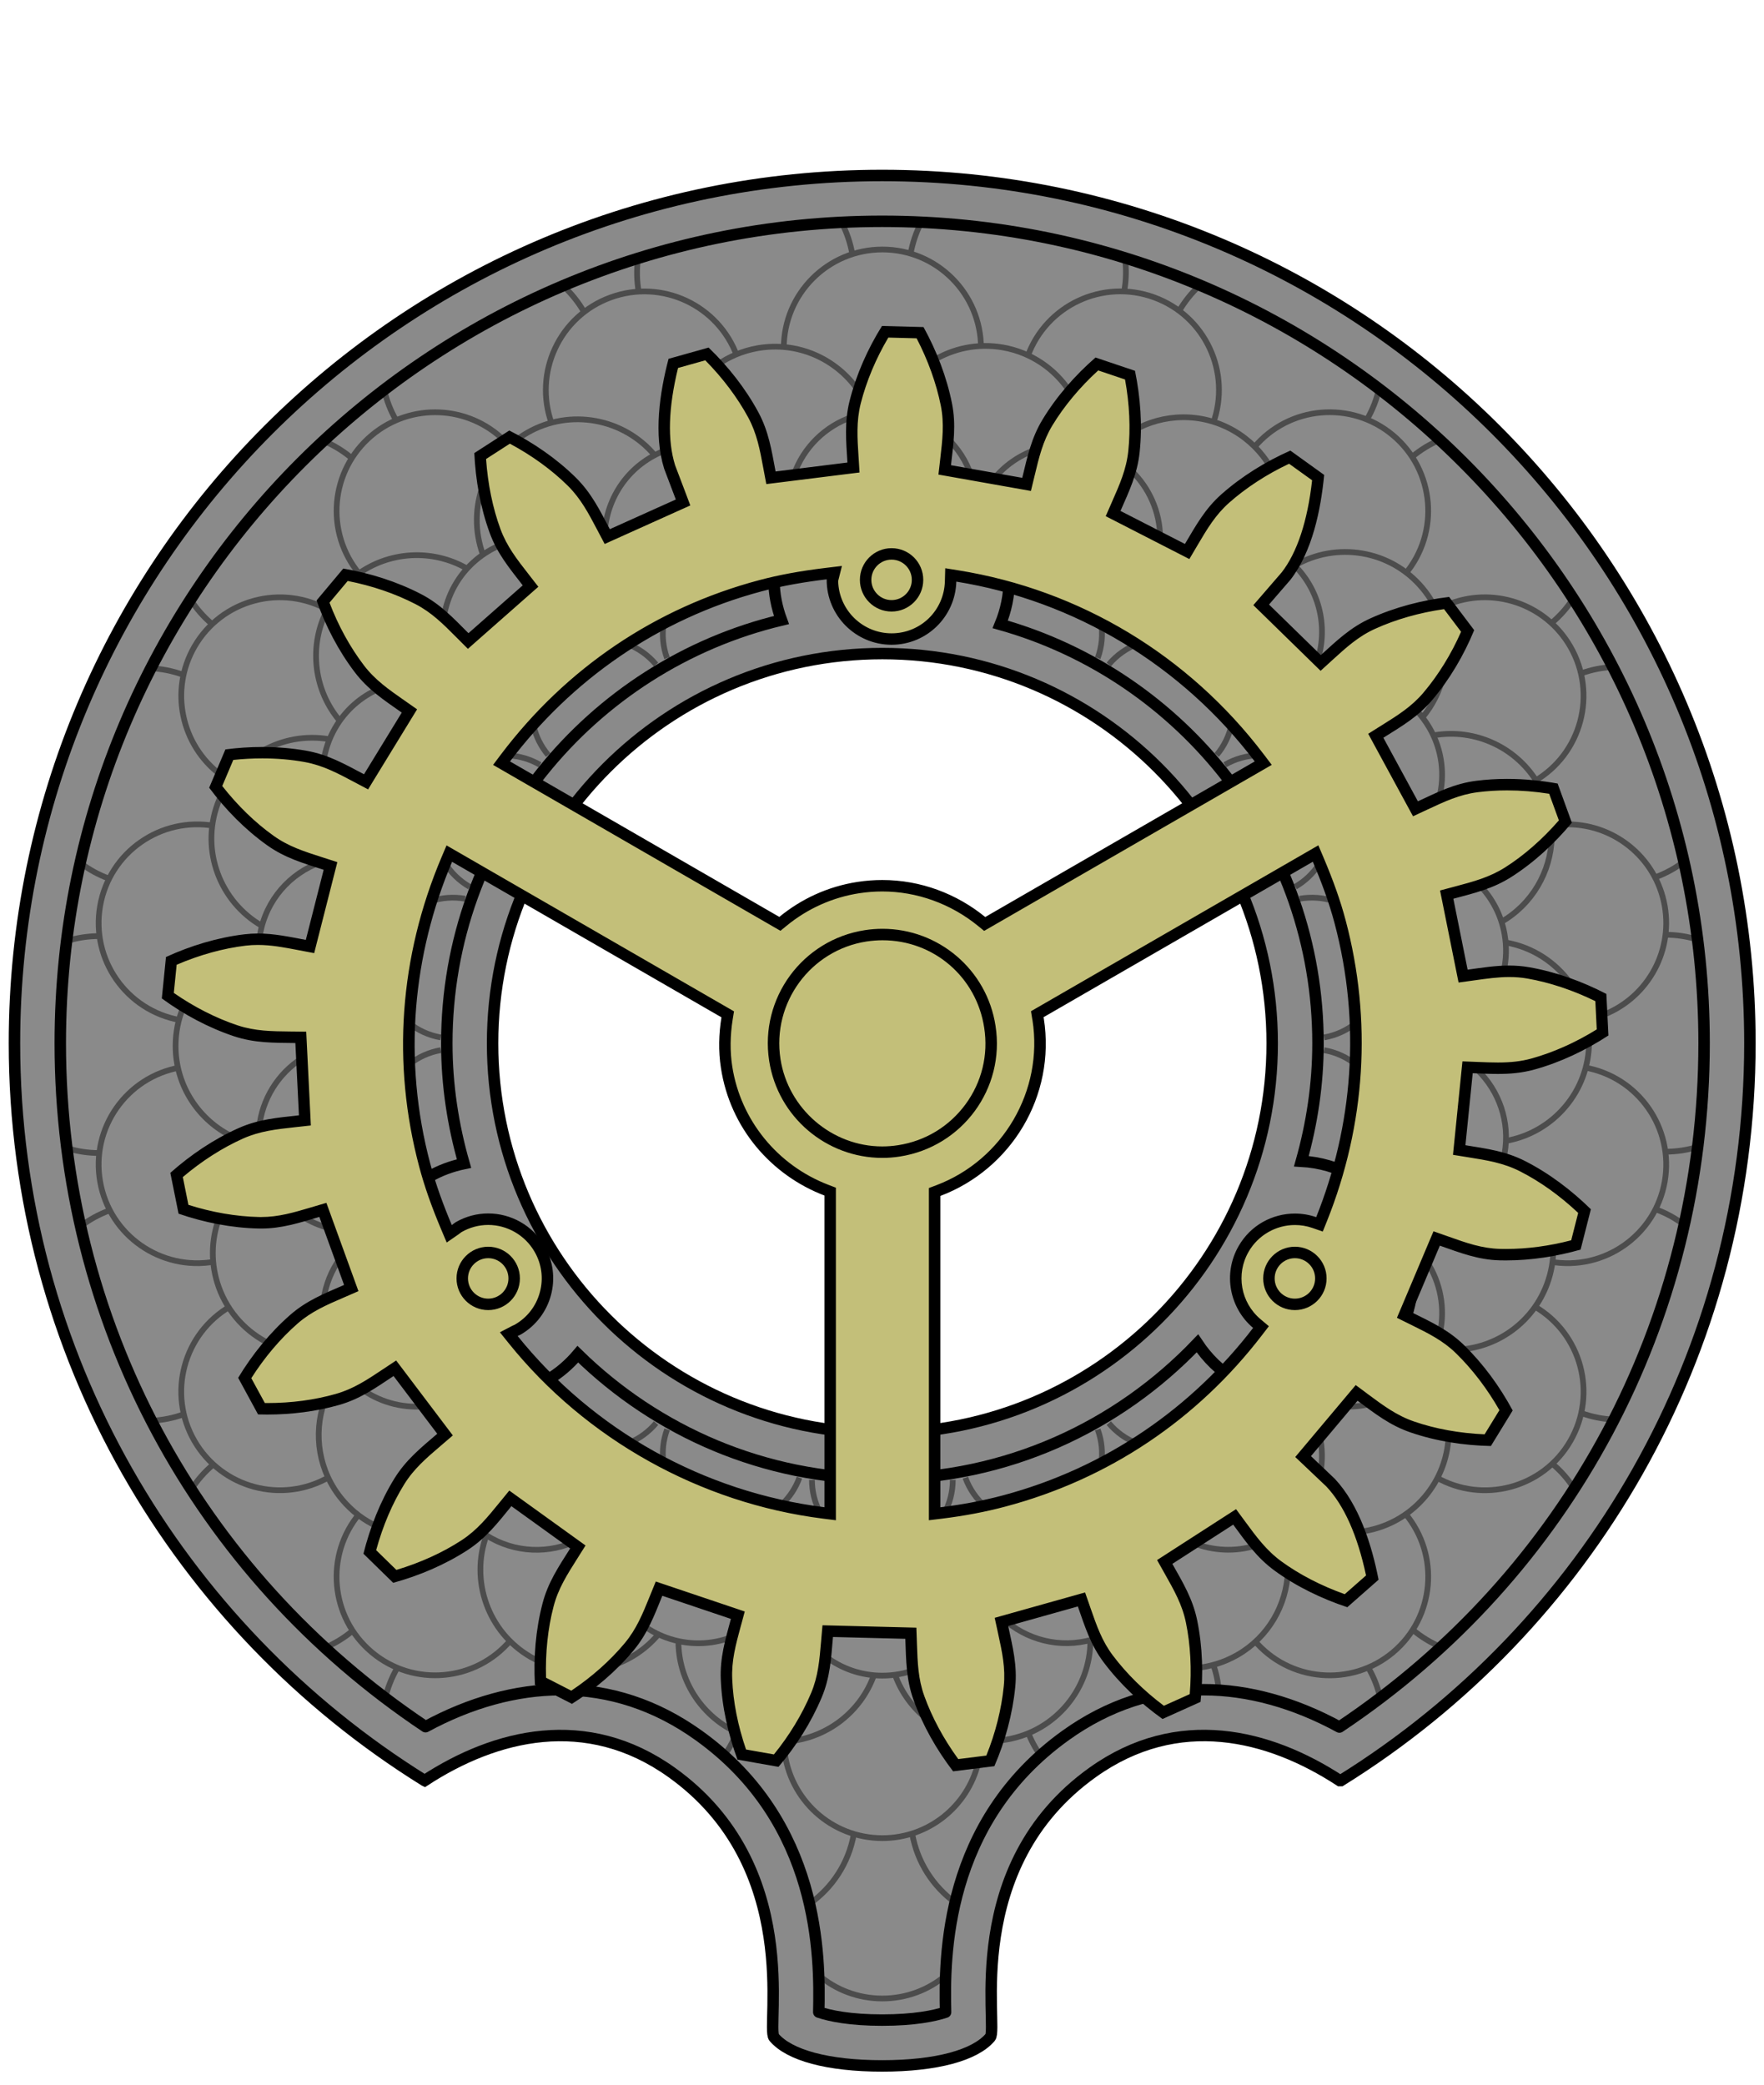 <?xml version="1.0" encoding="utf-8"?>
<!-- Generator: Adobe Illustrator 16.0.0, SVG Export Plug-In . SVG Version: 6.00 Build 0)  -->
<!DOCTYPE svg PUBLIC "-//W3C//DTD SVG 1.1//EN" "http://www.w3.org/Graphics/SVG/1.1/DTD/svg11.dtd">
<svg version="1.1" xmlns="http://www.w3.org/2000/svg" xmlns:xlink="http://www.w3.org/1999/xlink" x="0px" y="0px" width="77px"
	 height="91px" viewBox="0 0 77 91" enable-background="new 0 0 77 91" xml:space="preserve">
<g id="exportaciones">
	<g>
		<line fill="none" x1="33.191" y1="0.863" x2="44.062" y2="0.863"/>
		<g>
			<g>
				<path fill="#8A8A8A" stroke="#000000" stroke-width="0.5" stroke-miterlimit="10" d="M38.506,90.181
					c-2.376,0-4.058-0.468-4.719-1.248c-0.359-0.427,1.281-7.458-4.469-11.564c-3.723-2.661-7.701-1.655-10.783,0.357l-0.002-0.001
					C7.784,71.041,0.631,59.124,0.631,45.536c0-20.919,16.958-37.876,37.875-37.876c20.919,0,37.879,16.958,37.879,37.876
					c0,13.589-7.105,25.506-17.854,32.189l-0.051,0c-3.082-2.012-7.061-3.018-10.785-0.357c-5.752,4.106-4.106,11.137-4.47,11.564
					C42.566,89.713,40.883,90.181,38.506,90.181 M38.516,28.53c-9.396,0-17.014,7.618-17.014,17.014s7.618,17.014,17.014,17.014
					c9.397,0,17.016-7.618,17.016-17.014S47.913,28.53,38.516,28.53z"/>
				<g display="none">
					<path display="inline" fill="none" stroke="#4C4C4C" stroke-width="0.5" stroke-miterlimit="10" d="M2.551,44.16
						c1.137,6.168,7.959,7.936,10.381,5.591c4.808-4.655-5.038-7.309-0.52-12.417c2.232-2.523,6.176-2.571,8.729,0.491"/>
					<path display="inline" fill="none" stroke="#4C4C4C" stroke-width="0.5" stroke-miterlimit="10" d="M19.781,14.945
						c4.863-1.065,9.639-0.189,9.639,3.074c0,6.59-7.752,2.195-7.752,7.847c0,4.205,5.792,3.567,7.363,3.225"/>
					<path display="inline" fill="none" stroke="#4C4C4C" stroke-width="0.5" stroke-miterlimit="10" d="M34.594,80.829
						c5.928,0.921,7.477-3.868,5.928-6.859c-1.686-3.256-11.365,0.678-11.73-4.759c-0.242-3.574,1.994-4.816,3.82-5.599"/>
					<path display="inline" fill="none" stroke="#4C4C4C" stroke-width="0.5" stroke-miterlimit="10" d="M6.457,61.72
						c2.355-5.892,6.773-2.806,10.002-0.161s5.379,10.146-1.01,11.521"/>
					<path display="inline" fill="none" stroke="#4C4C4C" stroke-width="0.5" stroke-miterlimit="10" d="M50.518,73.972
						c-3.477-1.023-4.932-4.023-2.988-7.261c3.912-6.516,10.205,2.188,16.451-3.001c3.912-3.25,2.082-9.386,0.916-13.419
						c-1.432-4.951,3.242-5.525,1.703-10.432c-1.537-4.906-7.572-3.392-10.186-0.726"/>
					<path display="inline" fill="none" stroke="#4C4C4C" stroke-width="0.5" stroke-miterlimit="10" d="M49.865,30.329
						c4.412,2.291,10.484,1.196,9.498-3.883c-1.068-5.495-10.787-0.813-11.076-6.697s5.586-5.52,9.424-4.5"/>
					<path display="inline" fill="none" stroke="#4C4C4C" stroke-width="0.5" stroke-miterlimit="10" d="M19.502,66.902
						c0.383-4.792,4.811-4.61,6.68-5.86C26.279,65.164,23.688,68.725,19.502,66.902z"/>
					<path display="inline" fill="none" stroke="#4C4C4C" stroke-width="0.5" stroke-miterlimit="10" d="M11.857,58.794
						c2.658,4.004-0.936,6.597-1.631,8.735C7.602,64.35,7.439,59.948,11.857,58.794z"/>
					<path display="inline" fill="none" stroke="#4C4C4C" stroke-width="0.5" stroke-miterlimit="10" d="M17.761,63.094
						c0.294,3.173-2.619,3.559-3.696,4.588C13.529,65.001,14.819,62.38,17.761,63.094z"/>
					<path display="inline" fill="none" stroke="#4C4C4C" stroke-width="0.5" stroke-miterlimit="10" d="M17.969,71.849
						c-2.666,1.746-4.371-0.647-5.786-1.117C14.303,69.004,17.223,68.914,17.969,71.849z"/>
					<path display="inline" fill="none" stroke="#4C4C4C" stroke-width="0.5" stroke-miterlimit="10" d="M19.68,70.09
						c2.605-2.229,4.752,0.092,6.326,0.4C23.98,72.623,20.877,73.118,19.68,70.09z"/>
					<path display="inline" fill="none" stroke="#4C4C4C" stroke-width="0.5" stroke-miterlimit="10" d="M29.773,65.397
						c-3.154-1.346-2.027-4.299-2.449-5.846C30.135,60.418,31.955,62.981,29.773,65.397z"/>
					<path display="inline" fill="none" stroke="#4C4C4C" stroke-width="0.5" stroke-miterlimit="10" d="M28.709,68.2
						c-1.613,1.743-3.277,0.318-4.385,0.232C25.546,66.801,27.643,66.212,28.709,68.2z"/>
					<path display="inline" fill="none" stroke="#4C4C4C" stroke-width="0.5" stroke-miterlimit="10" d="M30.036,71.391
						c0.571,4.861-2.759,5.268-3.927,6.771C25.297,74.035,26.594,70.114,30.036,71.391z"/>
					<path display="inline" fill="none" stroke="#4C4C4C" stroke-width="0.5" stroke-miterlimit="10" d="M17.066,71.995
						c4.951,0.001,5.127,4.565,6.564,6.381C19.404,78.815,15.533,76.444,17.066,71.995z"/>
					<path display="inline" fill="none" stroke="#4C4C4C" stroke-width="0.5" stroke-miterlimit="10" d="M17.176,62.356
						c-0.72-2.761,1.798-3.522,2.602-4.589C20.637,60.059,19.877,62.561,17.176,62.356z"/>
					<path display="inline" fill="none" stroke="#4C4C4C" stroke-width="0.5" stroke-miterlimit="10" d="M9.088,50.748
						c2.477,1.872,0.843,4.219,0.877,5.671C7.686,55.043,6.645,52.396,9.088,50.748z"/>
					<path display="inline" fill="none" stroke="#4C4C4C" stroke-width="0.5" stroke-miterlimit="10" d="M14.887,60.125
						c-4.063-2.569-1.842-6.403-2.081-8.64C16.501,53.316,18.448,57.267,14.887,60.125z"/>
					<path display="inline" fill="none" stroke="#4C4C4C" stroke-width="0.5" stroke-miterlimit="10" d="M7.537,60.434
						c-4.809-0.104-4.883-4.535-6.242-6.327C5.404,53.769,9.112,56.148,7.537,60.434z"/>
				</g>
				<g>
					<path fill="none" stroke="#4C4C4C" stroke-width="0.25" stroke-miterlimit="10" d="M35.775,65.99
						c-0.213-0.417-0.333-0.89-0.333-1.391"/>
					<path fill="none" stroke="#4C4C4C" stroke-width="0.25" stroke-miterlimit="10" d="M41.59,64.599
						c0,0.536-0.137,1.04-0.377,1.479"/>
					<path fill="none" stroke="#4C4C4C" stroke-width="0.25" stroke-miterlimit="10" d="M29.117,28.729
						c-0.18-0.498-0.224-1.012-0.15-1.501"/>
					<path fill="none" stroke="#4C4C4C" stroke-width="0.25" stroke-miterlimit="10" d="M43.025,65.783
						c-0.389-0.333-0.699-0.766-0.887-1.28"/>
					<path fill="none" stroke="#4C4C4C" stroke-width="0.25" stroke-miterlimit="10" d="M47.916,62.4
						c0.182,0.499,0.227,1.015,0.152,1.506"/>
					<path fill="none" stroke="#4C4C4C" stroke-width="0.25" stroke-miterlimit="10" d="M27.396,28.117
						c0.467,0.182,0.896,0.479,1.241,0.891"/>
					<path fill="none" stroke="#4C4C4C" stroke-width="0.25" stroke-miterlimit="10" d="M23.928,32.959
						c-0.322-0.385-0.535-0.826-0.641-1.284"/>
					<path fill="none" stroke="#4C4C4C" stroke-width="0.25" stroke-miterlimit="10" d="M49.625,63.005
						c-0.463-0.182-0.886-0.478-1.227-0.883"/>
					<path fill="none" stroke="#4C4C4C" stroke-width="0.25" stroke-miterlimit="10" d="M22.215,32.978
						c0.464,0.027,0.928,0.16,1.356,0.407"/>
					<path fill="none" stroke="#4C4C4C" stroke-width="0.25" stroke-miterlimit="10" d="M20.497,38.709
						c-0.456-0.264-0.819-0.627-1.079-1.046"/>
					<path fill="none" stroke="#4C4C4C" stroke-width="0.25" stroke-miterlimit="10" d="M18.824,39.334
						c0.464-0.151,0.969-0.193,1.482-0.103"/>
					<path fill="none" stroke="#4C4C4C" stroke-width="0.25" stroke-miterlimit="10" d="M19.239,45.286
						c-0.526-0.093-0.997-0.314-1.388-0.626"/>
					<path fill="none" stroke="#4C4C4C" stroke-width="0.25" stroke-miterlimit="10" d="M57.797,45.842
						c0.535,0.094,1.014,0.322,1.408,0.643"/>
					<path fill="none" stroke="#4C4C4C" stroke-width="0.25" stroke-miterlimit="10" d="M17.883,46.443
						c0.385-0.299,0.844-0.512,1.357-0.602"/>
					<path fill="none" stroke="#4C4C4C" stroke-width="0.25" stroke-miterlimit="10" d="M59.197,44.648
						c-0.392,0.318-0.867,0.544-1.399,0.638"/>
					<path fill="none" stroke="#4C4C4C" stroke-width="0.25" stroke-miterlimit="10" d="M56.729,39.231
						c0.511-0.09,1.014-0.049,1.475,0.098"/>
					<path fill="none" stroke="#4C4C4C" stroke-width="0.25" stroke-miterlimit="10" d="M57.578,37.725
						c-0.255,0.393-0.604,0.732-1.037,0.983"/>
					<path fill="none" stroke="#4C4C4C" stroke-width="0.25" stroke-miterlimit="10" d="M53.466,33.384
						c0.465-0.269,0.97-0.402,1.47-0.413"/>
					<path fill="none" stroke="#4C4C4C" stroke-width="0.25" stroke-miterlimit="10" d="M28.638,62.12
						c-0.331,0.394-0.739,0.684-1.185,0.867"/>
					<path fill="none" stroke="#4C4C4C" stroke-width="0.25" stroke-miterlimit="10" d="M53.76,31.625
						c-0.102,0.476-0.317,0.934-0.652,1.332"/>
					<path fill="none" stroke="#4C4C4C" stroke-width="0.25" stroke-miterlimit="10" d="M48.399,29.006
						c0.351-0.417,0.788-0.719,1.263-0.9"/>
					<path fill="none" stroke="#4C4C4C" stroke-width="0.25" stroke-miterlimit="10" d="M28.953,63.805
						c-0.053-0.461-0.004-0.942,0.167-1.409"/>
					<path fill="none" stroke="#4C4C4C" stroke-width="0.25" stroke-miterlimit="10" d="M34.896,64.5
						c-0.164,0.453-0.426,0.844-0.752,1.158"/>
					<path fill="none" stroke="#4C4C4C" stroke-width="0.25" stroke-miterlimit="10" d="M48.062,27.178
						c0.083,0.504,0.042,1.035-0.146,1.548"/>
					<path fill="none" stroke="#4C4C4C" stroke-width="0.25" stroke-miterlimit="10" d="M41.346,19.12
						c0.471,0.452,0.836,1.016,1.049,1.648"/>
					<path fill="none" stroke="#4C4C4C" stroke-width="0.25" stroke-miterlimit="10" d="M34.654,20.729
						c0.414-1.195,1.369-2.137,2.571-2.537"/>
					<path fill="none" stroke="#4C4C4C" stroke-width="0.25" stroke-miterlimit="10" d="M39.967,72.879
						c-0.451,0.171-0.939,0.265-1.451,0.265c-0.923,0-1.775-0.306-2.461-0.822"/>
					<path fill="none" stroke="#4C4C4C" stroke-width="0.25" stroke-miterlimit="10" d="M26.393,23.328
						c0.064-1.609,1.082-3.096,2.689-3.681"/>
					<path fill="none" stroke="#4C4C4C" stroke-width="0.25" stroke-miterlimit="10" d="M47.949,71.481
						c-1.408,0.512-2.916,0.204-3.996-0.681"/>
					<path fill="none" stroke="#4C4C4C" stroke-width="0.25" stroke-miterlimit="10" d="M19.377,26.916
						c0.152-0.935,0.627-1.822,1.41-2.479c0.326-0.273,0.683-0.487,1.055-0.643"/>
					<path fill="none" stroke="#4C4C4C" stroke-width="0.25" stroke-miterlimit="10" d="M54.831,67.465
						c-0.909,0.283-1.892,0.238-2.767-0.12"/>
					<path fill="none" stroke="#4C4C4C" stroke-width="0.25" stroke-miterlimit="10" d="M57.604,62.647
						c0.125,0.556,0.133,1.131,0.027,1.686"/>
					<path fill="none" stroke="#4C4C4C" stroke-width="0.25" stroke-miterlimit="10" d="M14.119,33.261
						c0.07-0.509,0.238-1.014,0.511-1.486c0.456-0.789,1.134-1.369,1.911-1.706"/>
					<path fill="none" stroke="#4C4C4C" stroke-width="0.25" stroke-miterlimit="10" d="M59.942,61.254
						c-0.388,0.106-0.788,0.156-1.192,0.146"/>
					<path fill="none" stroke="#4C4C4C" stroke-width="0.25" stroke-miterlimit="10" d="M62.275,55.058
						c0.601,0.917,0.818,2.052,0.578,3.137"/>
					<path fill="none" stroke="#4C4C4C" stroke-width="0.25" stroke-miterlimit="10" d="M11.322,40.978
						c0.008-0.067,0.02-0.134,0.031-0.202c0.264-1.497,1.311-2.658,2.645-3.139"/>
					<path fill="none" stroke="#4C4C4C" stroke-width="0.25" stroke-miterlimit="10" d="M64.496,46.708
						c0.939,0.913,1.425,2.26,1.18,3.647c-0.01,0.056-0.021,0.111-0.033,0.166"/>
					<path fill="none" stroke="#4C4C4C" stroke-width="0.25" stroke-miterlimit="10" d="M11.311,49.23
						c0.127-1.24,0.816-2.352,1.85-3.021"/>
					<path fill="none" stroke="#4C4C4C" stroke-width="0.25" stroke-miterlimit="10" d="M14.395,53.616
						c-0.439-0.11-0.855-0.292-1.232-0.534"/>
					<path fill="none" stroke="#4C4C4C" stroke-width="0.25" stroke-miterlimit="10" d="M64.605,38.66
						c0.539,0.564,0.924,1.29,1.07,2.117c0.1,0.567,0.078,1.127-0.047,1.655"/>
					<path fill="none" stroke="#4C4C4C" stroke-width="0.25" stroke-miterlimit="10" d="M14.127,56.705
						c0.095-0.629,0.335-1.233,0.705-1.758"/>
					<path fill="none" stroke="#4C4C4C" stroke-width="0.25" stroke-miterlimit="10" d="M18.676,61.373
						c-0.988,0.122-1.992-0.123-2.811-0.682"/>
					<path fill="none" stroke="#4C4C4C" stroke-width="0.25" stroke-miterlimit="10" d="M61.781,30.959
						c0.234,0.24,0.443,0.513,0.619,0.817c0.555,0.962,0.676,2.057,0.422,3.055"/>
					<path fill="none" stroke="#4C4C4C" stroke-width="0.25" stroke-miterlimit="10" d="M25.014,67.329
						c-1.291,0.546-2.82,0.408-4.012-0.465"/>
					<path fill="none" stroke="#4C4C4C" stroke-width="0.25" stroke-miterlimit="10" d="M56.369,24.55
						c1.201,1.094,1.61,2.758,1.156,4.233"/>
					<path fill="none" stroke="#4C4C4C" stroke-width="0.25" stroke-miterlimit="10" d="M31.934,71.465
						c-0.885,0.336-1.891,0.369-2.852,0.019c-0.385-0.141-0.736-0.333-1.049-0.566"/>
					<path fill="none" stroke="#4C4C4C" stroke-width="0.25" stroke-miterlimit="10" d="M49.379,20.54
						c0.783,0.751,1.242,1.792,1.262,2.882"/>
					<path fill="none" stroke="#4C4C4C" stroke-width="0.25" stroke-miterlimit="10" d="M43.379,20.908
						c0.479-0.587,1.108-1.023,1.809-1.271"/>
					<path fill="none" stroke="#4C4C4C" stroke-width="0.25" stroke-miterlimit="10" d="M31.299,15.934
						c0.512-0.361,1.111-0.619,1.77-0.735c1.751-0.308,3.439,0.463,4.385,1.835"/>
					<path fill="none" stroke="#4C4C4C" stroke-width="0.25" stroke-miterlimit="10" d="M40.523,75.089
						c-0.65-0.499-1.164-1.18-1.455-1.983"/>
					<path fill="none" stroke="#4C4C4C" stroke-width="0.25" stroke-miterlimit="10" d="M47.596,71.591
						c0.01,2.1-1.494,3.961-3.631,4.339c-0.137,0.024-0.273,0.042-0.41,0.053"/>
					<path fill="none" stroke="#4C4C4C" stroke-width="0.25" stroke-miterlimit="10" d="M22.463,19.267
						c0.17-0.136,0.354-0.261,0.549-0.374c1.878-1.083,4.221-0.625,5.566,0.98"/>
					<path fill="none" stroke="#4C4C4C" stroke-width="0.25" stroke-miterlimit="10" d="M21.081,24.212
						c-0.373-1.016-0.349-2.11,0.021-3.08"/>
					<path fill="none" stroke="#4C4C4C" stroke-width="0.25" stroke-miterlimit="10" d="M56.215,68.612
						c-0.063,1.452-0.842,2.843-2.193,3.623c-0.592,0.341-1.229,0.53-1.867,0.578"/>
					<path fill="none" stroke="#4C4C4C" stroke-width="0.25" stroke-miterlimit="10" d="M15.545,25.119
						c1.398-1.057,3.314-1.182,4.846-0.298"/>
					<path fill="none" stroke="#4C4C4C" stroke-width="0.25" stroke-miterlimit="10" d="M14.829,31.462
						c-1.114-1.319-1.343-3.172-0.612-4.713"/>
					<path fill="none" stroke="#4C4C4C" stroke-width="0.25" stroke-miterlimit="10" d="M63.229,62.735
						c-0.049,0.919-0.385,1.83-1.021,2.588c-0.743,0.884-1.759,1.403-2.819,1.537"/>
					<path fill="none" stroke="#4C4C4C" stroke-width="0.25" stroke-miterlimit="10" d="M11.424,32.796
						c0.877-0.507,1.924-0.709,2.965-0.525"/>
					<path fill="none" stroke="#4C4C4C" stroke-width="0.25" stroke-miterlimit="10" d="M11.434,40.415
						c-1.82-1.045-2.682-3.276-1.939-5.316c0.055-0.153,0.119-0.301,0.189-0.443"/>
					<path fill="none" stroke="#4C4C4C" stroke-width="0.25" stroke-miterlimit="10" d="M67.803,54.547
						c-0.002,0.492-0.088,0.992-0.266,1.48c-0.609,1.671-2.123,2.749-3.787,2.882"/>
					<path fill="none" stroke="#4C4C4C" stroke-width="0.25" stroke-miterlimit="10" d="M10.174,49.628
						c-1.482-0.707-2.51-2.219-2.51-3.972c0-0.599,0.119-1.169,0.336-1.689"/>
					<path fill="none" stroke="#4C4C4C" stroke-width="0.25" stroke-miterlimit="10" d="M69.365,45.471
						c-0.002,2.17-1.568,3.969-3.633,4.332"/>
					<path fill="none" stroke="#4C4C4C" stroke-width="0.25" stroke-miterlimit="10" d="M65.723,41.141
						c1.168,0.201,2.178,0.863,2.836,1.793"/>
					<path fill="none" stroke="#4C4C4C" stroke-width="0.25" stroke-miterlimit="10" d="M11.787,58.664
						c-1.002-0.479-1.822-1.336-2.232-2.461c-0.369-1.019-0.341-2.085,0.008-3.028"/>
					<path fill="none" stroke="#4C4C4C" stroke-width="0.25" stroke-miterlimit="10" d="M67.736,36.55
						c-0.041,1.505-0.857,2.917-2.195,3.688"/>
					<path fill="none" stroke="#4C4C4C" stroke-width="0.25" stroke-miterlimit="10" d="M62.568,32.102
						c1.832-0.33,3.689,0.544,4.604,2.171"/>
					<path fill="none" stroke="#4C4C4C" stroke-width="0.25" stroke-miterlimit="10" d="M16.469,66.634
						c-0.572-0.263-1.098-0.654-1.529-1.169c-1.032-1.231-1.276-2.86-0.783-4.275"/>
					<path fill="none" stroke="#4C4C4C" stroke-width="0.25" stroke-miterlimit="10" d="M62.99,29.537
						c-0.156,0.642-0.459,1.253-0.901,1.78"/>
					<path fill="none" stroke="#4C4C4C" stroke-width="0.25" stroke-miterlimit="10" d="M56.512,24.688
						c1.814-1.056,4.18-0.686,5.574,0.976c0.175,0.208,0.326,0.427,0.455,0.655"/>
					<path fill="none" stroke="#4C4C4C" stroke-width="0.25" stroke-miterlimit="10" d="M23.576,72.537
						c-0.139-0.062-0.275-0.131-0.41-0.208c-1.875-1.085-2.65-3.341-1.932-5.312"/>
					<path fill="none" stroke="#4C4C4C" stroke-width="0.25" stroke-miterlimit="10" d="M28.74,71.341
						c-0.535,0.64-1.229,1.1-1.988,1.352"/>
					<path fill="none" stroke="#4C4C4C" stroke-width="0.25" stroke-miterlimit="10" d="M49.46,18.804
						c1.315-0.759,2.988-0.815,4.398-0.002c0.671,0.389,1.2,0.926,1.573,1.546"/>
					<path fill="none" stroke="#4C4C4C" stroke-width="0.25" stroke-miterlimit="10" d="M32.08,75.585
						c-1.494-0.73-2.469-2.262-2.467-3.952"/>
					<path fill="none" stroke="#4C4C4C" stroke-width="0.25" stroke-miterlimit="10" d="M38.145,73.13
						c-0.568,1.574-1.985,2.68-3.621,2.873"/>
					<path fill="none" stroke="#4C4C4C" stroke-width="0.25" stroke-miterlimit="10" d="M40.717,15.751
						c0.883-0.543,1.961-0.777,3.063-0.584c1.24,0.22,2.266,0.938,2.907,1.911"/>
					<path fill="none" stroke="#4C4C4C" stroke-width="0.25" stroke-miterlimit="10" d="M34.213,15.195
						c0-2.376,1.926-4.304,4.303-4.304c2.379,0,4.305,1.928,4.305,4.304"/>
					<path fill="none" stroke="#4C4C4C" stroke-width="0.25" stroke-miterlimit="10" d="M42.695,76.967
						c-0.463,1.878-2.158,3.271-4.18,3.271c-2.225,0-4.057-1.69-4.279-3.857"/>
					<path fill="none" stroke="#4C4C4C" stroke-width="0.25" stroke-miterlimit="10" d="M24.086,18.499
						c-0.813-2.233,0.338-4.704,2.572-5.517s4.703,0.34,5.516,2.573"/>
					<path fill="none" stroke="#4C4C4C" stroke-width="0.25" stroke-miterlimit="10" d="M45.42,76.631
						c-0.229-0.317-0.419-0.671-0.561-1.057"/>
					<path fill="none" stroke="#4C4C4C" stroke-width="0.25" stroke-miterlimit="10" d="M52.948,72.631
						c0.138,0.379,0.221,0.766,0.249,1.149"/>
					<path fill="none" stroke="#4C4C4C" stroke-width="0.25" stroke-miterlimit="10" d="M15.699,25.066
						c-1.526-1.82-1.291-4.535,0.529-6.064c1.72-1.441,4.231-1.311,5.795,0.238"/>
					<path fill="none" stroke="#4C4C4C" stroke-width="0.25" stroke-miterlimit="10" d="M61.336,66.063
						c1.528,1.82,1.289,4.535-0.53,6.064c-1.823,1.527-4.536,1.289-6.063-0.532"/>
					<path fill="none" stroke="#4C4C4C" stroke-width="0.25" stroke-miterlimit="10" d="M9.633,33.821
						c-1.717-1.288-2.244-3.687-1.145-5.595c1.19-2.06,3.822-2.763,5.881-1.575"/>
					<path fill="none" stroke="#4C4C4C" stroke-width="0.25" stroke-miterlimit="10" d="M66.971,57.021
						c2.059,1.188,2.764,3.82,1.576,5.88c-1.189,2.059-3.822,2.763-5.879,1.574"/>
					<path fill="none" stroke="#4C4C4C" stroke-width="0.25" stroke-miterlimit="10" d="M7.863,44.529
						c-2.34-0.414-3.904-2.644-3.492-4.987c0.413-2.342,2.645-3.903,4.987-3.491"/>
					<path fill="none" stroke="#4C4C4C" stroke-width="0.25" stroke-miterlimit="10" d="M69.174,46.599
						c2.341,0.412,3.902,2.645,3.492,4.986c-0.416,2.342-2.647,3.903-4.986,3.49"/>
					<path fill="none" stroke="#4C4C4C" stroke-width="0.25" stroke-miterlimit="10" d="M9.358,55.075
						c-2.341,0.412-4.573-1.149-4.987-3.491s1.152-4.573,3.492-4.986"/>
					<path fill="none" stroke="#4C4C4C" stroke-width="0.25" stroke-miterlimit="10" d="M68.248,35.989
						c2.123-0.091,4.037,1.403,4.418,3.553c0.369,2.104-0.855,4.119-2.805,4.806"/>
					<path fill="none" stroke="#4C4C4C" stroke-width="0.25" stroke-miterlimit="10" d="M14.369,64.475
						c-2.059,1.188-4.689,0.483-5.881-1.575c-1.189-2.059-0.482-4.691,1.576-5.88"/>
					<path fill="none" stroke="#4C4C4C" stroke-width="0.25" stroke-miterlimit="10" d="M63.135,26.416
						c1.973-0.842,4.311-0.095,5.412,1.81c1.188,2.061,0.48,4.692-1.576,5.879"/>
					<path fill="none" stroke="#4C4C4C" stroke-width="0.25" stroke-miterlimit="10" d="M22.293,71.593
						c-1.527,1.82-4.242,2.059-6.064,0.531c-1.821-1.528-2.059-4.244-0.529-6.064"/>
					<path fill="none" stroke="#4C4C4C" stroke-width="0.25" stroke-miterlimit="10" d="M54.742,19.531
						c1.525-1.82,4.242-2.058,6.063-0.531c1.822,1.53,2.056,4.245,0.53,6.063"/>
					<path fill="none" stroke="#4C4C4C" stroke-width="0.25" stroke-miterlimit="10" d="M32.033,75.914
						c-0.12,0.26-0.266,0.503-0.428,0.728"/>
					<path fill="none" stroke="#4C4C4C" stroke-width="0.25" stroke-miterlimit="10" d="M44.859,15.552
						c0.813-2.232,3.283-3.385,5.517-2.573c2.236,0.815,3.385,3.286,2.572,5.517"/>
					<path fill="none" stroke="#4C4C4C" stroke-width="0.25" stroke-miterlimit="10" d="M41.694,83.05
						c-0.956-0.696-1.653-1.749-1.876-3.005"/>
					<path fill="none" stroke="#4C4C4C" stroke-width="0.25" stroke-miterlimit="10" d="M37.271,80.056
						c-0.226,1.283-0.948,2.354-1.935,3.049"/>
					<path fill="none" stroke="#4C4C4C" stroke-width="0.25" stroke-miterlimit="10" d="M68.67,26.126
						c-0.252,0.393-0.566,0.754-0.943,1.069"/>
					<path fill="none" stroke="#4C4C4C" stroke-width="0.25" stroke-miterlimit="10" d="M61.639,19.943
						c0.375-0.314,0.783-0.56,1.211-0.739"/>
					<path fill="none" stroke="#4C4C4C" stroke-width="0.25" stroke-miterlimit="10" d="M8.35,65.022
						c0.254-0.399,0.572-0.768,0.955-1.089"/>
					<path fill="none" stroke="#4C4C4C" stroke-width="0.25" stroke-miterlimit="10" d="M15.391,71.186
						c-0.373,0.313-0.78,0.559-1.207,0.739"/>
					<path fill="none" stroke="#4C4C4C" stroke-width="0.25" stroke-miterlimit="10" d="M73.5,37.615
						c-0.372,0.282-0.791,0.514-1.252,0.682"/>
					<path fill="none" stroke="#4C4C4C" stroke-width="0.25" stroke-miterlimit="10" d="M69.008,29.399
						c0.459-0.167,0.927-0.259,1.391-0.28"/>
					<path fill="none" stroke="#4C4C4C" stroke-width="0.25" stroke-miterlimit="10" d="M3.514,53.533
						c0.375-0.288,0.801-0.525,1.27-0.696"/>
					<path fill="none" stroke="#4C4C4C" stroke-width="0.25" stroke-miterlimit="10" d="M8.021,61.734
						c-0.457,0.167-0.924,0.258-1.387,0.281"/>
					<path fill="none" stroke="#4C4C4C" stroke-width="0.25" stroke-miterlimit="10" d="M2.898,41.083
						c0.451-0.143,0.933-0.22,1.432-0.22"/>
					<path fill="none" stroke="#4C4C4C" stroke-width="0.25" stroke-miterlimit="10" d="M4.33,50.332
						c-0.488,0-0.957-0.074-1.399-0.211"/>
					<path fill="none" stroke="#4C4C4C" stroke-width="0.25" stroke-miterlimit="10" d="M70.422,61.964
						c-0.465-0.021-0.934-0.114-1.396-0.281"/>
					<path fill="none" stroke="#4C4C4C" stroke-width="0.25" stroke-miterlimit="10" d="M72.264,52.785
						c0.459,0.166,0.877,0.397,1.245,0.68"/>
					<path fill="none" stroke="#4C4C4C" stroke-width="0.25" stroke-miterlimit="10" d="M6.578,29.172
						C7.051,29.193,7.529,29.286,8,29.457"/>
					<path fill="none" stroke="#4C4C4C" stroke-width="0.25" stroke-miterlimit="10" d="M4.761,38.354
						c-0.458-0.167-0.872-0.397-1.243-0.677"/>
					<path fill="none" stroke="#4C4C4C" stroke-width="0.25" stroke-miterlimit="10" d="M62.889,71.89
						c-0.43-0.18-0.84-0.428-1.216-0.742"/>
					<path fill="none" stroke="#4C4C4C" stroke-width="0.25" stroke-miterlimit="10" d="M67.758,63.894
						c0.375,0.313,0.689,0.673,0.938,1.064"/>
					<path fill="none" stroke="#4C4C4C" stroke-width="0.25" stroke-miterlimit="10" d="M14.111,19.24
						c0.436,0.182,0.855,0.432,1.236,0.753"/>
					<path fill="none" stroke="#4C4C4C" stroke-width="0.25" stroke-miterlimit="10" d="M9.262,27.246
						c-0.373-0.313-0.684-0.671-0.936-1.061"/>
					<path fill="none" stroke="#4C4C4C" stroke-width="0.25" stroke-miterlimit="10" d="M59.726,72.792
						c0.245,0.421,0.417,0.867,0.518,1.321"/>
					<path fill="none" stroke="#4C4C4C" stroke-width="0.25" stroke-miterlimit="10" d="M24.586,12.482
						c0.348,0.32,0.656,0.699,0.904,1.131"/>
					<path fill="none" stroke="#4C4C4C" stroke-width="0.25" stroke-miterlimit="10" d="M17.291,18.347
						c-0.244-0.423-0.414-0.865-0.516-1.317"/>
					<path fill="none" stroke="#4C4C4C" stroke-width="0.25" stroke-miterlimit="10" d="M36.74,9.715
						c0.217,0.42,0.377,0.882,0.463,1.372"/>
					<path fill="none" stroke="#4C4C4C" stroke-width="0.25" stroke-miterlimit="10" d="M27.879,12.732
						c-0.084-0.479-0.092-0.954-0.035-1.415"/>
					<path fill="none" stroke="#4C4C4C" stroke-width="0.25" stroke-miterlimit="10" d="M49.107,11.273
						c0.061,0.469,0.053,0.958-0.035,1.447"/>
					<path fill="none" stroke="#4C4C4C" stroke-width="0.25" stroke-miterlimit="10" d="M39.748,11.077
						c0.086-0.479,0.24-0.928,0.451-1.342"/>
					<path fill="none" stroke="#4C4C4C" stroke-width="0.25" stroke-miterlimit="10" d="M16.814,74.145
						c0.102-0.453,0.275-0.899,0.52-1.326"/>
					<path fill="none" stroke="#4C4C4C" stroke-width="0.25" stroke-miterlimit="10" d="M60.195,16.966
						c-0.103,0.461-0.277,0.919-0.527,1.348"/>
					<path fill="none" stroke="#4C4C4C" stroke-width="0.25" stroke-miterlimit="10" d="M51.467,13.581
						c0.246-0.421,0.543-0.789,0.883-1.106"/>
					<path fill="none" stroke="#4C4C4C" stroke-width="0.25" stroke-miterlimit="10" d="M41.28,86.234
						c-0.748,0.626-1.712,1.004-2.765,1.004c-1.063,0-2.033-0.384-2.783-1.021"/>
					<path fill="none" stroke="#4C4C4C" stroke-width="0.25" stroke-miterlimit="10" d="M74.107,50.061
						c-0.445,0.139-0.918,0.212-1.408,0.213"/>
					<path fill="none" stroke="#4C4C4C" stroke-width="0.25" stroke-miterlimit="10" d="M72.697,40.804
						c0.488,0,0.959,0.074,1.402,0.213"/>
				</g>
				<g>
					<path fill="none" stroke="#000000" stroke-width="0.5" stroke-linejoin="round" stroke-miterlimit="10" d="M38.506,88.181
						c-1.395,0-2.279-0.183-2.766-0.349c0.055-2.406,0.069-8.287-5.26-12.091c-1.84-1.315-3.863-1.982-6.014-1.982
						c-1.923,0-3.938,0.555-5.891,1.615C8.568,68.688,2.631,57.623,2.631,45.536c0-19.782,16.094-35.876,35.875-35.876
						c19.785,0,35.879,16.094,35.879,35.876c0,12.113-5.928,23.186-15.918,29.853c-1.961-1.07-3.986-1.63-5.92-1.63
						c-2.148,0-4.174,0.667-6.014,1.982c-5.332,3.807-5.314,9.697-5.258,12.094C40.795,87.997,39.908,88.181,38.506,88.181z"/>
					<path fill="none" stroke="#000000" stroke-width="0.5" stroke-miterlimit="10" d="M59.09,51.36
						c-0.697-0.403-1.482-0.625-2.285-0.67c0.461-1.639,0.727-3.36,0.727-5.146c0-8.7-5.881-16.037-13.871-18.288
						c0.247-0.601,0.391-1.255,0.391-1.944c0-2.831-2.301-5.134-5.133-5.134c-2.83,0-5.133,2.303-5.133,5.134
						c0,0.618,0.123,1.205,0.325,1.754c-8.364,1.996-14.608,9.513-14.608,18.478c0,1.822,0.273,3.579,0.752,5.248
						c-0.527,0.111-1.039,0.295-1.508,0.566c-1.188,0.685-2.037,1.792-2.393,3.117c-0.355,1.325-0.174,2.709,0.512,3.898
						c0.915,1.583,2.619,2.565,4.447,2.565c0.899,0,1.787-0.238,2.564-0.688c0.521-0.301,0.969-0.69,1.346-1.136
						c3.432,3.362,8.122,5.444,13.293,5.444c5.41,0,10.286-2.281,13.752-5.918c0.432,0.65,0.994,1.209,1.689,1.61
						c0.779,0.45,1.667,0.688,2.566,0.688c1.826,0,3.53-0.982,4.447-2.57C62.385,55.917,61.541,52.771,59.09,51.36z"/>
				</g>
			</g>
			<g>
				<g>
					<path fill="#C3BF79" d="M41.716,77.057c-0.688-0.92-1.241-1.932-1.604-2.934c-0.282-0.782-0.308-1.512-0.337-2.358
						l-0.017-0.471l-3.628-0.092l-0.04,0.466c-0.071,0.844-0.133,1.573-0.458,2.339c-0.419,0.995-1.022,1.977-1.75,2.849
						l-1.505-0.267c-0.398-1.123-0.622-2.224-0.665-3.275c-0.038-0.845,0.155-1.56,0.381-2.388l0.113-0.42l-3.438-1.159
						l-0.173,0.424c-0.319,0.788-0.595,1.469-1.132,2.113c-0.682,0.819-1.548,1.579-2.511,2.205l-1.361-0.698
						c-0.05-1.161,0.063-2.309,0.33-3.328c0.211-0.815,0.607-1.439,1.065-2.163l0.236-0.373l-2.946-2.122l-0.279,0.343
						c-0.541,0.664-1.008,1.237-1.715,1.698c-0.88,0.574-1.932,1.045-3.05,1.365l-1.092-1.067c0.304-1.152,0.737-2.188,1.292-3.083
						c0.443-0.715,1.005-1.194,1.654-1.749l0.339-0.291l-2.19-2.896l-0.382,0.254c-0.707,0.472-1.317,0.879-2.124,1.107
						c-0.95,0.271-1.981,0.409-3.065,0.409c-0.084,0-0.167-0.001-0.251-0.002l-0.73-1.343c0.604-0.976,1.343-1.86,2.145-2.563
						c0.628-0.55,1.301-0.841,2.08-1.177l0.426-0.185l-1.24-3.412l-0.434,0.128c-0.785,0.233-1.464,0.435-2.26,0.435l-0.102-0.001
						c-1.063-0.022-2.197-0.225-3.289-0.589L7.707,51.29c0.873-0.759,1.841-1.387,2.807-1.818c0.768-0.341,1.499-0.421,2.347-0.514
						l0.448-0.049l-0.18-3.625l-0.445-0.005c-0.855-0.009-1.594-0.017-2.393-0.281c-1.006-0.335-2.029-0.864-2.968-1.533
						l0.153-1.521c1.063-0.472,2.171-0.786,3.215-0.911C10.886,41.01,11.073,41,11.257,41c0.61,0,1.175,0.108,1.829,0.234
						l0.444,0.084l0.895-3.516l-0.435-0.14c-0.809-0.259-1.508-0.483-2.189-0.97c-0.857-0.609-1.68-1.417-2.387-2.342l0.596-1.407
						c0.482-0.057,0.967-0.086,1.441-0.086c0.657,0,1.296,0.056,1.899,0.165c0.828,0.151,1.481,0.499,2.237,0.901l0.39,0.207
						l1.894-3.094l-0.373-0.261c-0.698-0.487-1.301-0.909-1.81-1.575c-0.649-0.852-1.197-1.866-1.589-2.939l0.981-1.17
						c1.132,0.206,2.226,0.571,3.171,1.06c0.742,0.383,1.26,0.904,1.859,1.507l0.325,0.325l2.722-2.398l-0.279-0.359
						c-0.523-0.671-0.977-1.251-1.266-2.038c-0.366-0.995-0.586-2.097-0.653-3.278l1.285-0.829c1.034,0.54,1.972,1.211,2.717,1.948
						c0.598,0.592,0.939,1.243,1.335,1.997l0.211,0.399l3.309-1.489l-0.592-1.564c-0.356-1.146-0.302-2.665,0.165-4.506l1.471-0.413
						c0.825,0.815,1.522,1.733,2.023,2.662c0.396,0.735,0.529,1.456,0.685,2.29l0.085,0.455l3.603-0.449l-0.028-0.444
						c-0.056-0.853-0.103-1.59,0.101-2.407c0.265-1.042,0.716-2.103,1.309-3.076l1.527,0.04c0.544,1.013,0.94,2.096,1.149,3.14
						c0.163,0.822,0.076,1.555-0.023,2.403l-0.052,0.446l3.574,0.633l0.104-0.431c0.199-0.832,0.371-1.55,0.807-2.271
						c0.548-0.903,1.291-1.784,2.155-2.554l1.449,0.488c0.223,1.145,0.282,2.296,0.171,3.337c-0.088,0.842-0.389,1.522-0.737,2.309
						l-0.174,0.394l3.231,1.657l0.23-0.389c0.434-0.734,0.808-1.369,1.436-1.924c0.796-0.705,1.766-1.327,2.812-1.805l1.242,0.893
						c-0.2,1.911-0.674,3.359-1.408,4.307l-1.078,1.247l2.598,2.537l0.324-0.295c0.634-0.577,1.181-1.076,1.949-1.424
						c0.963-0.437,2.073-0.746,3.22-0.897l0.92,1.22c-0.445,1.049-1.044,2.033-1.737,2.854c-0.539,0.639-1.162,1.028-1.884,1.478
						l-0.389,0.243l1.731,3.188l0.414-0.193c0.771-0.361,1.437-0.673,2.268-0.779c0.423-0.055,0.866-0.082,1.315-0.082
						c0.66,0,1.341,0.059,2.024,0.174l0.522,1.438c-0.758,0.892-1.62,1.655-2.501,2.214c-0.717,0.453-1.433,0.643-2.261,0.863
						l-0.419,0.111l0.716,3.558l0.455-0.063c0.538-0.076,1.047-0.147,1.557-0.147c0.291,0,0.564,0.023,0.835,0.07
						c1.044,0.183,2.135,0.554,3.166,1.076l0.075,1.525c-0.977,0.623-2.026,1.099-3.044,1.379c-0.458,0.126-0.93,0.183-1.527,0.183
						c-0.281,0-0.567-0.011-0.864-0.023l-0.456-0.018l-0.366,3.611l0.43,0.069c0.849,0.136,1.582,0.253,2.335,0.636
						c0.941,0.479,1.852,1.137,2.706,1.959l-0.377,1.48c-1.03,0.281-2.057,0.424-3.052,0.424l-0.265-0.003
						c-0.831-0.021-1.519-0.265-2.313-0.547l-0.447-0.158l-1.412,3.343l0.425,0.211c0.757,0.374,1.41,0.697,2.004,1.277
						c0.765,0.746,1.458,1.667,2.013,2.67l-0.8,1.305c-1.164-0.037-2.299-0.235-3.291-0.577c-0.8-0.275-1.396-0.717-2.085-1.23
						l-0.347-0.257l-2.336,2.779l1.212,1.152c0.816,0.874,1.429,2.267,1.809,4.131l-1.148,1.01c-1.107-0.38-2.134-0.904-2.976-1.519
						c-0.686-0.504-1.126-1.105-1.637-1.8l-0.249-0.339l-3.052,1.967l0.221,0.392c0.42,0.743,0.782,1.385,0.951,2.208
						c0.213,1.033,0.267,2.184,0.157,3.339l-1.395,0.628c-0.932-0.68-1.758-1.484-2.396-2.332c-0.499-0.661-0.737-1.348-1.014-2.144
						l-0.159-0.455l-3.493,0.98l0.101,0.466c0.18,0.825,0.335,1.538,0.251,2.361c-0.107,1.074-0.396,2.191-0.835,3.238
						L41.716,77.057z M45.277,44.272l0.026,0.169c0.509,3.245-1.323,6.388-4.347,7.531l-0.161,0.061v14.046l0.28-0.034
						c0.981-0.12,1.884-0.292,2.76-0.525c4.431-1.179,8.256-3.739,11.062-7.401l0.146-0.189l-0.183-0.154
						c-0.958-0.808-1.199-2.18-0.573-3.262c0.459-0.795,1.315-1.289,2.236-1.289c0.289,0,0.574,0.048,0.848,0.144l0.226,0.078
						l0.089-0.221c1.678-4.184,1.957-8.679,0.808-13c-0.221-0.829-0.524-1.688-0.956-2.706l-0.11-0.26L45.277,44.272z M21.31,53.221
						c0.922,0,1.78,0.495,2.239,1.293c0.346,0.597,0.438,1.292,0.259,1.958c-0.179,0.667-0.606,1.225-1.206,1.57l-0.27,0.141
						l0.066,0.293c3.33,4.145,8.271,6.903,13.558,7.567l0.281,0.035V52.017l-0.161-0.062c-2.315-0.885-3.986-2.942-4.36-5.368
						c-0.105-0.68-0.098-1.399,0.022-2.139l0.027-0.17l-12.153-7.017l-0.11,0.26c-1.813,4.282-2.146,8.896-0.962,13.343
						c0.225,0.843,0.526,1.704,0.95,2.71l0.119,0.284l0.254-0.175l0.156-0.115C20.412,53.341,20.858,53.221,21.31,53.221z
						 M38.512,38.664c1.564,0,3.104,0.554,4.336,1.56l0.134,0.109l12.159-7.019l-0.171-0.226c-3.247-4.278-7.93-7.1-13.186-7.945
						l-0.282-0.045l-0.008,0.285c-0.039,1.409-1.171,2.513-2.576,2.513c-1.424,0-2.583-1.159-2.583-2.584l0.088-0.353l-0.365,0.082
						c-1.103,0.133-2.012,0.301-2.862,0.527c-4.467,1.19-8.316,3.79-11.132,7.52l-0.171,0.226l12.149,7.015l0.134-0.11
						c0.949-0.779,2.088-1.289,3.293-1.475C37.814,38.691,38.165,38.664,38.512,38.664z"/>
					<path d="M38.776,14.736l1.235,0.032c0.497,0.955,0.861,1.966,1.057,2.942c0.155,0.784,0.07,1.499-0.026,2.326l-0.024,0.212
						l-0.055,0.468l0.464,0.082l3.11,0.551L45,21.431l0.111-0.457l0.049-0.203c0.194-0.812,0.362-1.513,0.777-2.2
						c0.512-0.845,1.2-1.67,2-2.401l1.172,0.395c0.196,1.074,0.245,2.147,0.142,3.122c-0.085,0.803-0.378,1.466-0.718,2.234
						L48.455,22.1l-0.19,0.432l0.419,0.215l2.813,1.442l0.419,0.215l0.239-0.405l0.111-0.188c0.422-0.716,0.787-1.334,1.385-1.864
						c0.744-0.659,1.646-1.245,2.619-1.704l1.005,0.722c-0.202,1.792-0.653,3.148-1.325,4.016l-0.932,1.079l-0.309,0.356
						l0.338,0.329l2.26,2.208l0.338,0.329l0.348-0.317l0.151-0.138c0.617-0.563,1.15-1.049,1.884-1.38
						c0.9-0.409,1.934-0.704,3.005-0.857l0.744,0.987c-0.429,0.977-0.993,1.891-1.642,2.658c-0.514,0.609-1.121,0.988-1.824,1.427
						l-0.19,0.119l-0.397,0.25l0.224,0.413l1.507,2.775l0.225,0.413l0.426-0.199l0.202-0.094c0.751-0.352,1.401-0.656,2.192-0.757
						c0.413-0.053,0.846-0.08,1.284-0.08c0.601,0,1.218,0.049,1.839,0.147l0.423,1.162c-0.719,0.826-1.526,1.533-2.35,2.055
						c-0.685,0.433-1.383,0.618-2.191,0.833l-0.192,0.051l-0.454,0.121l0.093,0.46l0.623,3.097l0.093,0.461l0.466-0.064l0.223-0.031
						c0.529-0.074,1.029-0.145,1.523-0.145c0.275,0,0.535,0.021,0.791,0.066c0.977,0.171,1.996,0.511,2.967,0.987l0.061,1.233
						c-0.921,0.572-1.902,1.009-2.854,1.272c-0.436,0.12-0.887,0.173-1.461,0.173c-0.278,0-0.561-0.011-0.854-0.023l-0.223-0.009
						l-0.47-0.018l-0.048,0.467l-0.318,3.144l-0.047,0.469l0.465,0.075l0.197,0.032c0.828,0.132,1.543,0.247,2.262,0.612
						c0.881,0.448,1.734,1.058,2.541,1.816l-0.305,1.196c-0.962,0.251-1.918,0.378-2.846,0.378c-0.086,0-0.172-0.001-0.259-0.003
						c-0.791-0.02-1.461-0.257-2.235-0.532l-0.227-0.08l-0.443-0.156l-0.184,0.433l-1.229,2.91l-0.184,0.433l0.421,0.209
						l0.216,0.106c0.737,0.365,1.375,0.68,1.939,1.232c0.715,0.697,1.367,1.552,1.898,2.485l-0.647,1.055
						c-1.089-0.047-2.146-0.238-3.073-0.558c-0.764-0.262-1.344-0.694-2.018-1.194l-0.157-0.118l-0.378-0.28l-0.303,0.36
						l-2.033,2.419l-0.303,0.361l0.342,0.324l0.596,0.566l0.424,0.402c0.775,0.828,1.355,2.131,1.728,3.878l-0.93,0.818
						c-1.032-0.368-1.985-0.862-2.771-1.436c-0.656-0.482-1.086-1.068-1.584-1.747l-0.111-0.15l-0.278-0.378l-0.396,0.254
						l-2.656,1.712l-0.395,0.255l0.23,0.41l0.105,0.187c0.409,0.725,0.764,1.351,0.924,2.136c0.199,0.966,0.256,2.039,0.166,3.12
						l-1.128,0.508c-0.864-0.647-1.63-1.401-2.227-2.195c-0.476-0.629-0.708-1.299-0.978-2.075l-0.081-0.234l-0.155-0.443
						l-0.451,0.127l-3.041,0.854l-0.453,0.127l0.1,0.459l0.051,0.237c0.176,0.804,0.326,1.499,0.246,2.284
						c-0.1,1.004-0.363,2.047-0.762,3.033l-1.225,0.153c-0.634-0.869-1.145-1.815-1.482-2.752c-0.27-0.745-0.293-1.458-0.322-2.282
						l-0.008-0.237L40,71.05l-0.47-0.012l-3.158-0.08l-0.47-0.012l-0.041,0.468l-0.02,0.233c-0.07,0.823-0.129,1.534-0.439,2.264
						c-0.391,0.929-0.949,1.848-1.62,2.673l-1.217-0.215c-0.36-1.052-0.563-2.082-0.603-3.067c-0.037-0.805,0.152-1.502,0.371-2.31
						l0.053-0.193l0.123-0.454l-0.445-0.15l-2.994-1.009l-0.445-0.15l-0.177,0.435l-0.084,0.207
						c-0.312,0.769-0.581,1.433-1.093,2.047c-0.637,0.765-1.44,1.479-2.334,2.076l-1.102-0.565
						c-0.033-1.086,0.078-2.156,0.328-3.109c0.201-0.777,0.588-1.386,1.035-2.091l0.11-0.175l0.251-0.398l-0.382-0.275l-2.564-1.847
						l-0.382-0.275l-0.297,0.364l-0.132,0.161c-0.527,0.647-0.983,1.207-1.657,1.646c-0.822,0.537-1.801,0.981-2.843,1.293
						l-0.883-0.862c0.295-1.072,0.706-2.038,1.225-2.875c0.423-0.682,0.971-1.149,1.604-1.69l0.161-0.138l0.357-0.306l-0.284-0.375
						l-1.906-2.521l-0.284-0.375l-0.392,0.26l-0.187,0.124c-0.689,0.46-1.285,0.857-2.054,1.075
						c-0.929,0.265-1.937,0.399-2.997,0.399c-0.034,0-0.067,0-0.101,0l-0.592-1.086c0.576-0.907,1.27-1.727,2.02-2.384
						c0.6-0.524,1.256-0.808,2.016-1.136l0.21-0.091l0.431-0.188l-0.16-0.442l-1.079-2.97l-0.16-0.442l-0.451,0.133l-0.209,0.062
						c-0.767,0.228-1.429,0.424-2.188,0.424l-0.098-0.001c-0.992-0.021-2.051-0.204-3.077-0.531l-0.244-1.212
						c0.825-0.701,1.731-1.28,2.634-1.684c0.732-0.325,1.445-0.403,2.272-0.494l0.214-0.023l0.468-0.052l-0.022-0.47l-0.156-3.155
						l-0.023-0.469l-0.471-0.006l-0.211-0.002c-0.834-0.008-1.555-0.016-2.314-0.268c-0.941-0.313-1.898-0.8-2.784-1.416l0.124-1.23
						c0.999-0.43,2.034-0.716,3.01-0.833c0.178-0.021,0.354-0.031,0.536-0.031c0.587,0,1.141,0.106,1.782,0.229l0.213,0.041
						l0.463,0.087l0.115-0.455l0.779-3.061l0.116-0.455l-0.446-0.145l-0.213-0.068c-0.789-0.253-1.471-0.471-2.121-0.936
						c-0.801-0.569-1.572-1.318-2.244-2.175l0.482-1.138c0.424-0.045,0.85-0.068,1.268-0.068c0.643,0,1.266,0.054,1.854,0.161
						c0.79,0.145,1.427,0.484,2.165,0.876l0.182,0.097l0.416,0.22l0.244-0.401l1.648-2.693l0.246-0.401l-0.385-0.27l-0.182-0.127
						c-0.68-0.475-1.268-0.886-1.753-1.521c-0.607-0.797-1.124-1.739-1.503-2.738l0.794-0.947c1.058,0.206,2.075,0.553,2.959,1.01
						c0.707,0.365,1.212,0.873,1.797,1.461l0.159,0.159l0.332,0.333l0.352-0.311l2.369-2.088l0.354-0.311l-0.289-0.371l-0.135-0.174
						c-0.512-0.655-0.952-1.22-1.229-1.971c-0.338-0.917-0.553-1.97-0.629-3.061l1.039-0.67c0.962,0.516,1.832,1.147,2.528,1.836
						c0.569,0.564,0.903,1.2,1.29,1.935l0.101,0.192l0.22,0.416l0.428-0.193l2.881-1.297l0.428-0.192l-0.164-0.439
						c-0.169-0.449-0.339-0.897-0.5-1.317c-0.338-1.085-0.295-2.513,0.129-4.245l1.189-0.334c0.763,0.772,1.408,1.631,1.877,2.5
						c0.377,0.701,0.508,1.403,0.658,2.216l0.042,0.225l0.087,0.462l0.467-0.058l3.135-0.391l0.467-0.058l-0.029-0.469l-0.014-0.21
						c-0.054-0.833-0.1-1.551,0.094-2.329C37.817,16.646,38.232,15.654,38.776,14.736 M34.067,40.631l0.268-0.219
						c0.914-0.751,2.011-1.242,3.172-1.421c0.333-0.051,0.671-0.077,1.005-0.077c1.507,0,2.99,0.534,4.178,1.503l0.268,0.218
						l0.299-0.172l11.765-6.791l0.491-0.284l-0.343-0.452c-3.286-4.33-8.025-7.185-13.345-8.041l-0.564-0.09l-0.016,0.57
						c-0.035,1.273-1.058,2.271-2.326,2.271c-1.27,0-2.307-1.021-2.332-2.286l0.164-0.655l-0.723,0.087
						c-1.113,0.135-2.034,0.305-2.896,0.535c-4.521,1.204-8.418,3.836-11.268,7.61l-0.34,0.452l0.489,0.283l11.755,6.787
						L34.067,40.631 M40.546,66.361l0.561-0.068c0.993-0.122,1.907-0.295,2.794-0.532c4.484-1.193,8.355-3.784,11.195-7.49
						l0.291-0.379l-0.365-0.308c-0.865-0.729-1.083-1.968-0.518-2.946c0.414-0.718,1.188-1.164,2.02-1.164
						c0.262,0,0.519,0.043,0.766,0.129l0.45,0.157l0.178-0.443c1.698-4.233,1.981-8.783,0.817-13.157
						c-0.223-0.84-0.531-1.71-0.967-2.739L57.547,36.9l-0.49,0.283L45.301,43.97l-0.297,0.171l0.053,0.338
						c0.004,0.024,0.008,0.047,0.012,0.057c0.479,3.072-1.287,6.101-4.199,7.202l-0.323,0.122v0.346v13.591V66.361 M19.499,54.238
						l0.507-0.35c0.029-0.021,0.059-0.043,0.088-0.066c0.017-0.013,0.032-0.027,0.051-0.038c0.355-0.205,0.758-0.313,1.164-0.313
						c0.834,0,1.609,0.447,2.024,1.168c0.312,0.538,0.395,1.166,0.233,1.768c-0.162,0.603-0.549,1.106-1.102,1.422
						c-0.034,0.014-0.068,0.029-0.103,0.046l-0.54,0.282l0.382,0.475c3.37,4.195,8.37,6.987,13.721,7.659l0.563,0.071v-0.567V52.189
						v-0.344l-0.321-0.123c-2.232-0.853-3.843-2.834-4.203-5.173c-0.102-0.653-0.094-1.347,0.021-2.061l0.056-0.341l-0.299-0.172
						l-11.759-6.789l-0.49-0.283l-0.221,0.521c-1.836,4.333-2.172,9.003-0.973,13.504c0.227,0.854,0.533,1.726,0.961,2.742
						L19.499,54.238 M38.5,14.229c-0.627,1.001-1.124,2.124-1.414,3.269c-0.23,0.923-0.154,1.742-0.095,2.692l-3.136,0.391
						c-0.176-0.936-0.301-1.749-0.752-2.586c-0.561-1.041-1.32-2.001-2.172-2.823l-1.748,0.491
						c-0.389,1.479-0.658,3.302-0.192,4.797c0.171,0.448,0.341,0.896,0.509,1.344L26.619,23.1c-0.445-0.844-0.805-1.579-1.481-2.249
						c-0.841-0.831-1.854-1.524-2.907-2.059l-1.527,0.986c0.055,1.18,0.267,2.385,0.676,3.496c0.328,0.893,0.854,1.526,1.438,2.278
						l-2.369,2.088c-0.672-0.673-1.236-1.276-2.08-1.712c-1.051-0.543-2.219-0.911-3.385-1.109l-1.166,1.391
						c0.391,1.113,0.959,2.204,1.674,3.142c0.577,0.756,1.266,1.207,2.045,1.754l-1.648,2.693c-0.842-0.446-1.557-0.853-2.491-1.023
						c-0.636-0.115-1.29-0.169-1.944-0.169c-0.543,0-1.085,0.037-1.615,0.106l-0.708,1.673c0.706,0.946,1.563,1.824,2.527,2.51
						c0.774,0.553,1.565,0.78,2.47,1.072l-0.779,3.061c-0.735-0.139-1.387-0.279-2.089-0.279c-0.193,0-0.391,0.011-0.595,0.035
						c-1.174,0.14-2.348,0.499-3.42,0.99l-0.182,1.808c0.951,0.696,2.033,1.28,3.152,1.652c0.902,0.299,1.727,0.284,2.678,0.296
						l0.156,3.155c-0.947,0.105-1.766,0.171-2.635,0.558c-1.08,0.482-2.096,1.168-2.979,1.954l0.359,1.781
						c1.114,0.386,2.32,0.624,3.5,0.648c0.036,0.001,0.071,0.001,0.107,0.001c0.904,0,1.66-0.248,2.539-0.507l1.079,2.97
						c-0.874,0.38-1.64,0.683-2.355,1.31c-0.888,0.778-1.659,1.732-2.268,2.744l0.868,1.597c0.133,0.004,0.268,0.006,0.401,0.006
						c1.053,0,2.126-0.131,3.134-0.418c0.916-0.26,1.587-0.737,2.38-1.264l1.907,2.521c-0.725,0.621-1.363,1.136-1.865,1.944
						c-0.623,1.006-1.068,2.146-1.357,3.292l1.299,1.27c1.139-0.313,2.27-0.791,3.258-1.436c0.798-0.521,1.299-1.172,1.902-1.91
						l2.564,1.847C24.377,68.4,23.918,69.081,23.68,70c-0.299,1.145-0.395,2.367-0.33,3.547l1.617,0.83
						c0.996-0.631,1.934-1.426,2.689-2.333c0.609-0.731,0.895-1.501,1.255-2.385l2.993,1.009c-0.248,0.92-0.484,1.706-0.441,2.656
						c0.049,1.183,0.322,2.377,0.729,3.486l1.789,0.316c0.77-0.899,1.424-1.933,1.883-3.022c0.371-0.875,0.414-1.702,0.496-2.647
						l3.158,0.08c0.035,0.95,0.037,1.776,0.359,2.67c0.402,1.113,1.006,2.175,1.727,3.115l1.801-0.225
						c0.471-1.086,0.792-2.267,0.91-3.443c0.096-0.944-0.107-1.748-0.307-2.676l3.041-0.854c0.314,0.897,0.559,1.686,1.131,2.444
						c0.711,0.945,1.604,1.783,2.566,2.469l1.658-0.747c0.125-1.174,0.092-2.4-0.146-3.558c-0.191-0.932-0.617-1.637-1.084-2.467
						l2.656-1.712c0.566,0.77,1.033,1.439,1.801,2.004c0.953,0.696,2.063,1.23,3.18,1.601l1.365-1.201
						c-0.293-1.5-0.842-3.263-1.91-4.404c-0.348-0.33-0.693-0.661-1.041-0.99l2.033-2.419c0.766,0.567,1.411,1.074,2.311,1.383
						c1.117,0.385,2.332,0.57,3.51,0.594l0.951-1.551c-0.561-1.043-1.279-2.029-2.127-2.856c-0.68-0.664-1.433-1.006-2.282-1.429
						l1.229-2.91c0.895,0.314,1.664,0.616,2.615,0.641c0.09,0.002,0.181,0.003,0.271,0.003c1.096,0,2.208-0.173,3.258-0.472
						l0.449-1.761c-0.844-0.828-1.816-1.567-2.871-2.104c-0.848-0.431-1.664-0.539-2.605-0.691l0.318-3.144
						c0.381,0.015,0.742,0.032,1.096,0.032c0.529,0,1.044-0.04,1.594-0.191c1.137-0.313,2.244-0.841,3.234-1.488l-0.09-1.813
						c-1.049-0.546-2.201-0.961-3.365-1.165c-0.303-0.053-0.592-0.074-0.878-0.074c-0.598,0-1.177,0.092-1.813,0.18l-0.623-3.097
						c0.922-0.246,1.717-0.435,2.522-0.944c0.997-0.633,1.897-1.468,2.651-2.375l-0.621-1.709C67.27,34.073,66.525,34,65.782,34
						c-0.452,0-0.903,0.027-1.348,0.084c-0.943,0.121-1.678,0.492-2.542,0.895l-1.507-2.775c0.806-0.505,1.519-0.92,2.132-1.646
						c0.762-0.901,1.385-1.96,1.832-3.051l-1.094-1.45c-1.174,0.141-2.357,0.446-3.436,0.936c-0.867,0.393-1.461,0.965-2.164,1.604
						l-2.261-2.208l0.933-1.079c0.96-1.238,1.327-3.057,1.474-4.579l-1.476-1.062c-1.08,0.479-2.121,1.121-3.007,1.905
						c-0.712,0.63-1.11,1.354-1.595,2.171l-2.813-1.442c0.385-0.874,0.736-1.616,0.836-2.562c0.125-1.175,0.035-2.399-0.203-3.555
						l-1.723-0.58c-0.891,0.775-1.699,1.696-2.313,2.708c-0.491,0.813-0.66,1.615-0.885,2.544l-3.111-0.551
						c0.109-0.945,0.229-1.762,0.045-2.693c-0.232-1.16-0.673-2.302-1.244-3.337L38.5,14.229L38.5,14.229z M34.018,40.025
						l-11.755-6.787c2.649-3.51,6.419-6.209,10.997-7.429c0.941-0.251,1.887-0.407,2.828-0.521
						c-0.002,0.008-0.003,0.015-0.003,0.023c0,1.564,1.269,2.834,2.833,2.834c1.539,0,2.783-1.229,2.826-2.756
						c5.178,0.833,9.85,3.663,13.026,7.849L43.006,40.03c-1.242-1.014-2.815-1.616-4.494-1.616c-0.356,0-0.717,0.027-1.081,0.083
						C36.127,38.698,34.967,39.246,34.018,40.025L34.018,40.025z M41.046,65.796V52.206c3.085-1.166,5.046-4.353,4.517-7.747
						c-0.004-0.019-0.009-0.037-0.012-0.056l11.756-6.787c0.365,0.861,0.697,1.743,0.945,2.673
						c1.178,4.428,0.785,8.894-0.799,12.842c-0.305-0.106-0.619-0.157-0.93-0.157c-0.979,0-1.929,0.506-2.453,1.414
						c-0.697,1.207-0.4,2.71,0.629,3.578c-2.646,3.454-6.396,6.105-10.928,7.312C42.863,65.52,41.953,65.686,41.046,65.796
						L41.046,65.796z M19.721,53.477c-0.363-0.862-0.691-1.747-0.939-2.677c-1.214-4.558-0.756-9.151,0.951-13.181l11.759,6.789
						c-0.116,0.717-0.14,1.46-0.022,2.217c0.404,2.625,2.201,4.678,4.519,5.563v13.606c-5.261-0.661-10.081-3.352-13.394-7.476
						c0.044-0.023,0.09-0.036,0.133-0.061c1.357-0.783,1.822-2.516,1.039-3.87c-0.523-0.91-1.477-1.418-2.457-1.418
						c-0.48,0-0.968,0.123-1.414,0.38C19.831,53.388,19.779,53.437,19.721,53.477L19.721,53.477z"/>
				</g>
				<circle fill="#C3BF79" stroke="#000000" stroke-width="0.5" stroke-miterlimit="10" cx="38.918" cy="25.312" r="1.133"/>
				<circle fill="#C3BF79" stroke="#000000" stroke-width="0.5" stroke-miterlimit="10" cx="56.523" cy="55.805" r="1.133"/>
				<circle fill="#C3BF79" stroke="#000000" stroke-width="0.5" stroke-miterlimit="10" cx="21.311" cy="55.805" r="1.133"/>
			</g>
			<g>
				<path fill="#C3BF79" d="M38.513,50.294c-2.32,0-4.337-1.733-4.69-4.03c-0.397-2.586,1.384-5.014,3.97-5.414
					c0.246-0.038,0.49-0.056,0.731-0.056c2.358,0,4.329,1.693,4.686,4.026c0.195,1.252-0.108,2.504-0.855,3.525
					c-0.75,1.026-1.857,1.698-3.116,1.893C38.994,50.276,38.751,50.294,38.513,50.294z"/>
				<path d="M38.523,41.044L38.523,41.044c2.234,0,4.101,1.604,4.438,3.816c0.185,1.186-0.103,2.371-0.81,3.338
					c-0.711,0.972-1.76,1.609-2.953,1.793c-0.228,0.035-0.459,0.053-0.688,0.053c-2.197,0-4.107-1.642-4.442-3.818
					c-0.376-2.45,1.311-4.75,3.761-5.129C38.06,41.063,38.293,41.044,38.523,41.044 M38.523,40.544c-0.254,0-0.512,0.019-0.77,0.059
					c-2.727,0.421-4.598,2.972-4.179,5.699c0.38,2.47,2.513,4.242,4.937,4.242c0.252,0,0.508-0.019,0.764-0.059
					c2.73-0.421,4.607-2.969,4.181-5.703C43.078,42.311,40.951,40.544,38.523,40.544L38.523,40.544z"/>
			</g>
		</g>
	</g>
</g>
<g id="titulo" display="none">
</g>
<g id="screenshots" display="none">
</g>
<g id="fondo_negro" display="none">
</g>
<g id="imagenes" display="none">
</g>
<g id="graficas" display="none">
</g>
<g id="texto" display="none">
</g>
<g id="bienvenido" display="none">
</g>
<g id="landpage" display="none">
	<g id="movil_horiz" display="inline">
		<defs>
			<rect id="SVGID_12_" x="-3262.024" y="900.609" width="217.259" height="123.013"/>
		</defs>
		<clipPath id="SVGID_2_">
			<use xlink:href="#SVGID_12_"  overflow="visible"/>
		</clipPath>
	</g>
	<g id="movil_vert_copia" display="inline">
		<defs>
			<rect id="SVGID_16_" x="-3473.59" y="853.126" width="123.013" height="217.259"/>
		</defs>
		<clipPath id="SVGID_4_">
			<use xlink:href="#SVGID_16_"  overflow="visible"/>
		</clipPath>
	</g>
	<g id="tableta_horizontal" display="inline">
		<defs>
			<rect id="SVGID_20_" x="-3964.196" y="816.94" width="409.16" height="288.831"/>
		</defs>
		<clipPath id="SVGID_6_">
			<use xlink:href="#SVGID_20_"  overflow="visible"/>
		</clipPath>
	</g>
	<g id="tableta_vert" display="inline">
		<defs>
			<rect id="SVGID_28_" x="-4328.573" y="757.164" width="287.964" height="409.479"/>
		</defs>
		<clipPath id="SVGID_8_">
			<use xlink:href="#SVGID_28_"  overflow="visible"/>
		</clipPath>
	</g>
	<g id="escritorio_1_" display="inline">
		<defs>
			<rect id="ventana" x="-5423.561" y="717.766" width="1024.5" height="487.98"/>
		</defs>
		<clipPath id="ventana_1_">
			<use xlink:href="#ventana"  overflow="visible"/>
		</clipPath>
	</g>
</g>
<g id="bocetos" display="none">
</g>
<g id="notas" display="none">
</g>
</svg>
